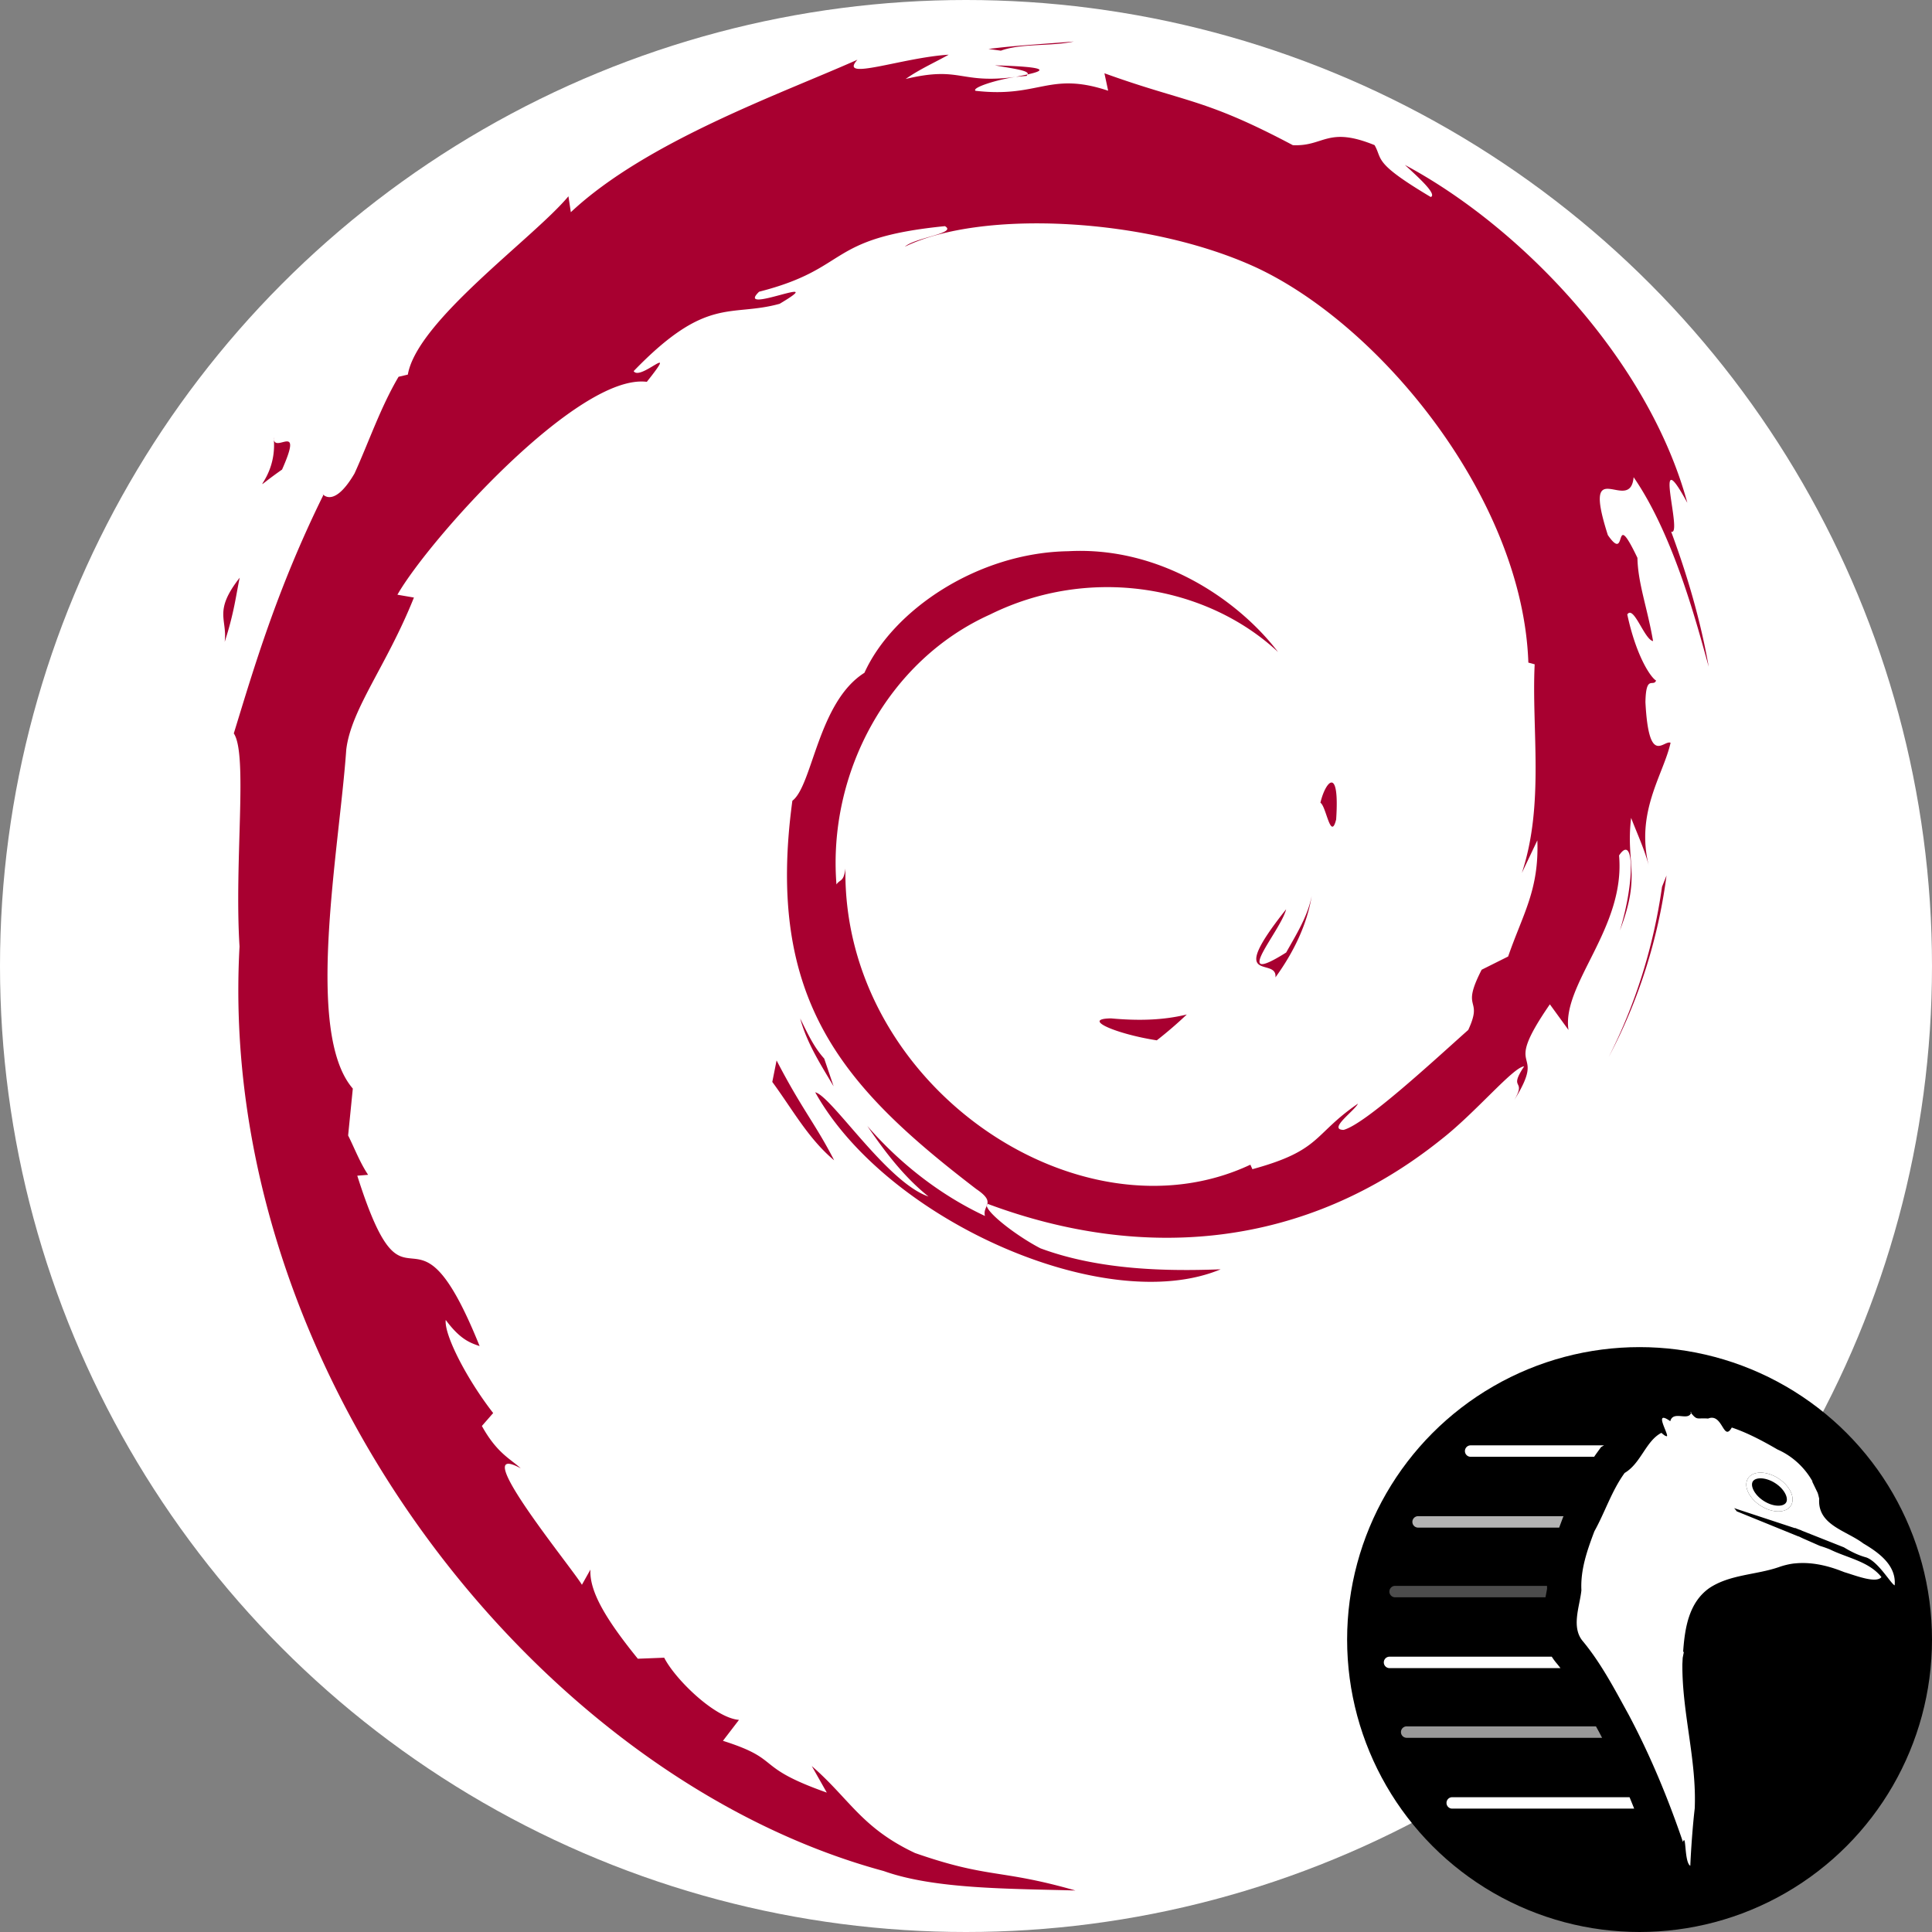 <svg width="512" height="512" xmlns="http://www.w3.org/2000/svg"><rect width="100%" height="100%" fill="#808080" stroke="none"/><circle style="fill:#fff;stroke-width:23.931;stroke-dasharray:23.931,23.931;stop-color:#000" cx="256" cy="256" r="256"/><path d="M284.565 11c-7.59.637-15.14 1.014-22.6 1.977l3.283.45c5.49-2.01 13.493-1.103 19.317-2.427Zm-33.155 3.495c-12.343.75-29.466 7.183-24.18 1.332-20.133 8.982-55.888 21.594-75.953 40.408l-.636-4.218c-9.194 11.038-40.099 32.96-42.561 47.256l-2.454.574c-4.784 8.101-7.88 17.29-11.675 25.627-6.257 10.663-9.176 4.1-8.286 5.771-12.308 24.955-18.421 45.918-23.703 63.115 3.764 5.625.094 33.868 1.518 56.469-6.181 111.618 78.338 219.995 170.722 245.017 13.541 4.844 33.675 4.657 50.804 5.154-20.21-5.779-22.823-3.065-42.509-9.928-14.2-6.687-17.307-14.32-27.365-23.05l3.98 7.033c-19.727-6.98-11.475-8.639-27.524-13.722l4.253-5.55c-6.393-.484-16.937-10.779-19.82-16.476l-6.99.273c-8.403-10.37-12.882-17.836-12.557-23.624l-2.259 4.024c-2.562-4.396-30.922-38.888-16.21-30.86-2.734-2.498-6.36-4.068-10.3-11.224l2.992-3.424c-7.08-9.11-13.027-20.784-12.575-24.674 3.777 5.1 6.39 6.055 8.984 6.927-17.879-44.36-18.881-2.445-32.422-45.156l2.868-.23c-2.196-3.307-3.528-6.906-5.295-10.43l1.244-12.425c-12.872-14.883-3.595-63.282-1.738-89.827 1.288-10.794 10.739-22.283 17.932-40.302l-4.377-.75c8.376-14.612 47.825-58.685 66.097-56.417 8.85-11.119-1.756-.04-3.486-2.841 19.442-20.12 25.557-14.216 38.678-17.835 14.152-8.4-12.145 3.276-5.436-3.203 24.462-6.249 17.33-14.204 49.242-17.376 3.366 1.916-7.81 2.96-10.616 5.445 20.382-9.972 64.499-7.706 93.154 5.533 33.25 15.538 70.607 61.47 72.08 104.687l1.676.45c-.85 17.179 2.63 37.047-3.397 55.296l4.103-8.64c.484 13.13-3.84 19.503-7.739 30.781l-7.016 3.503c-5.742 11.151.556 7.086-3.556 15.955-8.964 7.97-27.202 24.942-33.04 26.492-4.26-.095 2.886-5.029 3.822-6.963-12 8.242-9.63 12.37-27.984 17.376l-.538-1.191c-45.264 21.294-108.144-20.906-107.317-78.487-.483 3.655-1.37 2.74-2.374 4.218-2.336-29.626 13.685-59.383 40.7-71.533 26.422-13.08 57.398-7.711 76.324 9.928-10.396-13.618-31.088-28.054-55.613-26.703-24.023.38-46.498 15.646-53.998 32.219-12.308 7.748-13.734 29.865-19.097 33.913-7.215 53.03 13.565 75.944 48.73 102.896 5.535 3.732 1.562 4.297 2.312 7.139-11.684-5.472-22.38-13.732-31.177-23.844 4.667 6.831 9.7 13.472 16.21 18.69-11.015-3.732-25.724-26.686-30.021-27.62 18.99 33.999 77.042 59.626 107.44 46.911-14.065.52-31.936.283-47.74-5.56-6.638-3.415-15.663-10.483-14.05-11.807 41.487 15.498 84.34 11.736 120.237-17.04 9.131-7.112 19.108-19.212 21.99-19.38-4.341 6.53.74 3.14-2.594 8.905 9.1-14.675-3.953-5.975 9.407-25.345l4.933 6.795c-1.834-12.18 15.127-26.975 13.405-46.241 3.89-5.892 4.342 6.345.212 19.9 5.729-15.037 1.51-17.456 2.983-29.863 1.59 4.17 3.685 8.598 4.756 12.999-3.732-14.531 3.83-24.463 5.7-32.908-1.843-.818-5.767 6.425-6.662-10.74.131-7.454 2.074-3.91 2.824-5.744-1.464-.84-5.297-6.556-7.633-17.517 1.694-2.576 4.526 6.68 6.83 7.06-1.482-8.716-4.035-15.366-4.139-22.053-6.732-14.07-2.382 1.87-7.845-6.045-7.166-22.352 5.945-5.18 6.83-15.338 10.862 15.737 17.058 40.128 19.9 50.23-2.169-12.316-5.675-24.257-9.954-35.801 3.298 1.387-5.313-25.336 4.289-7.634-10.257-37.736-43.897-72.998-74.842-89.544 3.786 3.466 8.564 7.816 6.847 8.498-15.389-9.163-12.682-9.876-14.887-13.749-12.538-5.1-13.36.411-21.664.01-23.63-12.534-28.184-11.2-49.93-19.053l.988 4.624c-15.656-5.214-18.237 1.978-35.158.018-1.03-.805 5.422-2.917 10.731-3.69-15.136 1.998-14.425-2.976-29.236.557 3.65-2.562 7.507-4.256 11.401-6.433zm12.231 2.823c4.333.778 9.362 1.375 8.657 2.41 4.74-1.04 5.815-1.998-8.657-2.41zm8.657 2.41-3.062.635 2.85-.256zm-199.782 96.18c-.004.265.02.486.062.67a19.7 19.7 0 0 0-.062-.67zm.062.67c.824 11.214-8.659 15.436 2.17 7.863 5.596-12.604-1.45-4.669-2.17-7.862zm-9.054 36.517c-7.03 8.987-3.24 10.901-3.98 17.014 2.544-7.807 3.008-12.496 3.98-17.014zm289.335 54.28c-1.004.026-2.29 2.576-2.939 5.366 1.514.787 2.71 10.309 4.175 4.422.49-7.311-.232-9.812-1.236-9.787zm88.785 24.64-1.191 2.991c-2.187 15.534-6.908 30.905-14.146 45.156 7.997-15.037 13.169-31.484 15.337-48.148zm-94.036 5.47c-1.084 5.387-4.008 10.034-6.76 14.941-15.176 9.556-1.427-5.675-.008-11.463-16.32 20.54-2.241 12.317-2.833 18.055 4.834-6.673 8.359-13.978 9.601-21.532zm-33.092 31.364c-6.601 1.617-13.317 1.651-20.085 1.032-8.12.113 1.534 4.185 12.134 5.816a108.477 108.477 0 0 0 7.95-6.848zm-102.455 1.059c1.79 6.583 5.449 12.233 8.86 17.984l-2.497-7.36c-2.824-3.121-4.492-6.879-6.363-10.624zm-6.257 11.119-1.138 5.692c5.336 7.247 9.574 15.098 16.387 20.764-4.902-9.57-8.548-13.52-15.249-26.456z" style="fill:#a80030;fill-opacity:1;stroke-width:4.518"/><circle cx="434.5" cy="434.5" style="stroke-width:.303" r="77.5"/><path d="M425.077 383.035h-35.382a1.514 1.514 0 0 0 0 3.027h32.77c.235-.346.477-.693.727-1.038l1.108-1.53z" fill="#fff" style="stroke-width:.303"/><path d="M414.02 402.627a209.462 209.462 0 0 0-.82 2.205h-37.43a1.514 1.514 0 0 1 0-3.027h38.595l-.109.196z" fill="#fff" fill-opacity=".7" style="stroke-width:.303"/><path d="M409.98 420.271h-40.265a1.514 1.514 0 0 0 0 3.028h39.85l.026-.131.01-.045c.187-.955.31-1.593.387-2.094a31.968 31.968 0 0 1-.007-.758z" fill="#fff" fill-opacity=".3" style="stroke-width:.303"/><path d="M411.238 439.041H368.2a1.514 1.514 0 0 0 0 3.027h45.341a47.373 47.373 0 0 0-.91-1.146 15.756 15.756 0 0 1-1.394-1.881z" fill="#fff" style="stroke-width:.303"/><path d="M422.95 457.508h-50.208a1.514 1.514 0 0 0 0 3.027h51.827a186.596 186.596 0 0 0-.904-1.726 1609.327 1609.327 0 0 1-.715-1.301z" fill="#fff" fill-opacity=".6" style="stroke-width:.303"/><path d="M431.847 476.277h-46.995a1.514 1.514 0 0 0 0 3.028h48.221a229.097 229.097 0 0 0-1.226-3.028zm16.36-102.063c-.593 2.65-4.773-.583-5.566 2.416-4.681-3.297-.287 3.569-.907 4.002l-.038-.008-.371-.112c-.231-.138-.56-.362-1.029-.795-4.15 2.15-5.404 8.068-9.75 10.635-3.452 4.765-5.167 10.326-8.025 15.473-1.903 5.057-3.702 10.135-3.432 15.62-.448 4.333-2.816 9.88.477 13.61 4.823 5.852 8.423 12.776 12.089 19.435 5.731 10.793 10.419 22.138 14.341 33.648.902-2.5.33 5.446 1.953 6.309.166-3.997.605-10.315 1.172-15.18.545-12.904-3.392-25.428-3.271-38.289.031-.537.053-1.091.085-1.638l.306-1.557-.19-.037c.447-6.279 1.482-12.972 6.867-16.838 5.451-3.688 12.452-3.51 18.54-5.62 1.357-.48 2.749-.81 4.131-.967.012-.002.028.009.038.007 4.025-.424 8.067.41 11.88 1.827.057.022.127.055.183.076.347.13.723.267 1.065.406 2.831.825 8.41 3.097 9.848 1.309-3.308-4.176-9.096-5.064-13.709-7.362-.74-.291-1.657-.63-2.588-.904l-4.546-2-1.118-.537-.008.038-16.373-6.66a8.319 8.319 0 0 0-.702-.85l16.134 5.314.014-.076c.558.245 1.117.465 1.692.649l-.007.037 11.272 4.47c1.87 1.151 3.912 2.134 5.904 2.666 3.236 1.141 6.5 6.952 7.535 7.408.496-5.346-4.27-8.723-8.309-11.11-4.585-3.468-12.18-4.863-11.687-11.853-.12-.517-.237-1.033-.406-1.545l-1.452-3.014.083-.023c-2.072-3.718-5.41-6.776-9.273-8.459-3.728-2.174-7.956-4.435-12.117-5.823-2.269 3.95-2.379-3.955-6.277-2.38-3.098-.238-2.843.643-4.714-1.719h.256zm19.325 16.692c1.102.187 2.313.634 3.491 1.319 3.128 1.821 4.45 4.668 3.438 6.401-1.011 1.733-3.995 1.688-7.121-.14-3.127-1.83-4.844-4.656-3.83-6.402.632-1.087 2.188-1.489 4.022-1.178z" fill="#fff" style="stroke-width:.303"/><path d="M466.591 399.038c3.134 2.005 6.717 2.001 8.003-.009 1.287-2.01-.211-5.265-3.346-7.27-3.134-2.005-6.717-2-8.003.01-1.286 2.01.212 5.264 3.346 7.27z" style="stroke-width:.303"/><path fill-rule="evenodd" clip-rule="evenodd" d="M471.284 399.026c1.137-.001 1.765-.39 2.036-.812.27-.423.36-1.156-.116-2.189-.467-1.015-1.411-2.12-2.772-2.99-1.36-.871-2.76-1.265-3.877-1.264-1.137.001-1.765.39-2.035.813-.27.422-.36 1.155.115 2.188.468 1.015 1.412 2.121 2.772 2.991 1.36.87 2.76 1.264 3.877 1.263zm3.31.003c-1.286 2.01-4.869 2.014-8.003.009-3.134-2.005-4.632-5.26-3.346-7.27 1.286-2.01 4.87-2.015 8.003-.01 3.135 2.005 4.633 5.26 3.346 7.27z" fill="#fff" style="stroke-width:.303"/></svg>